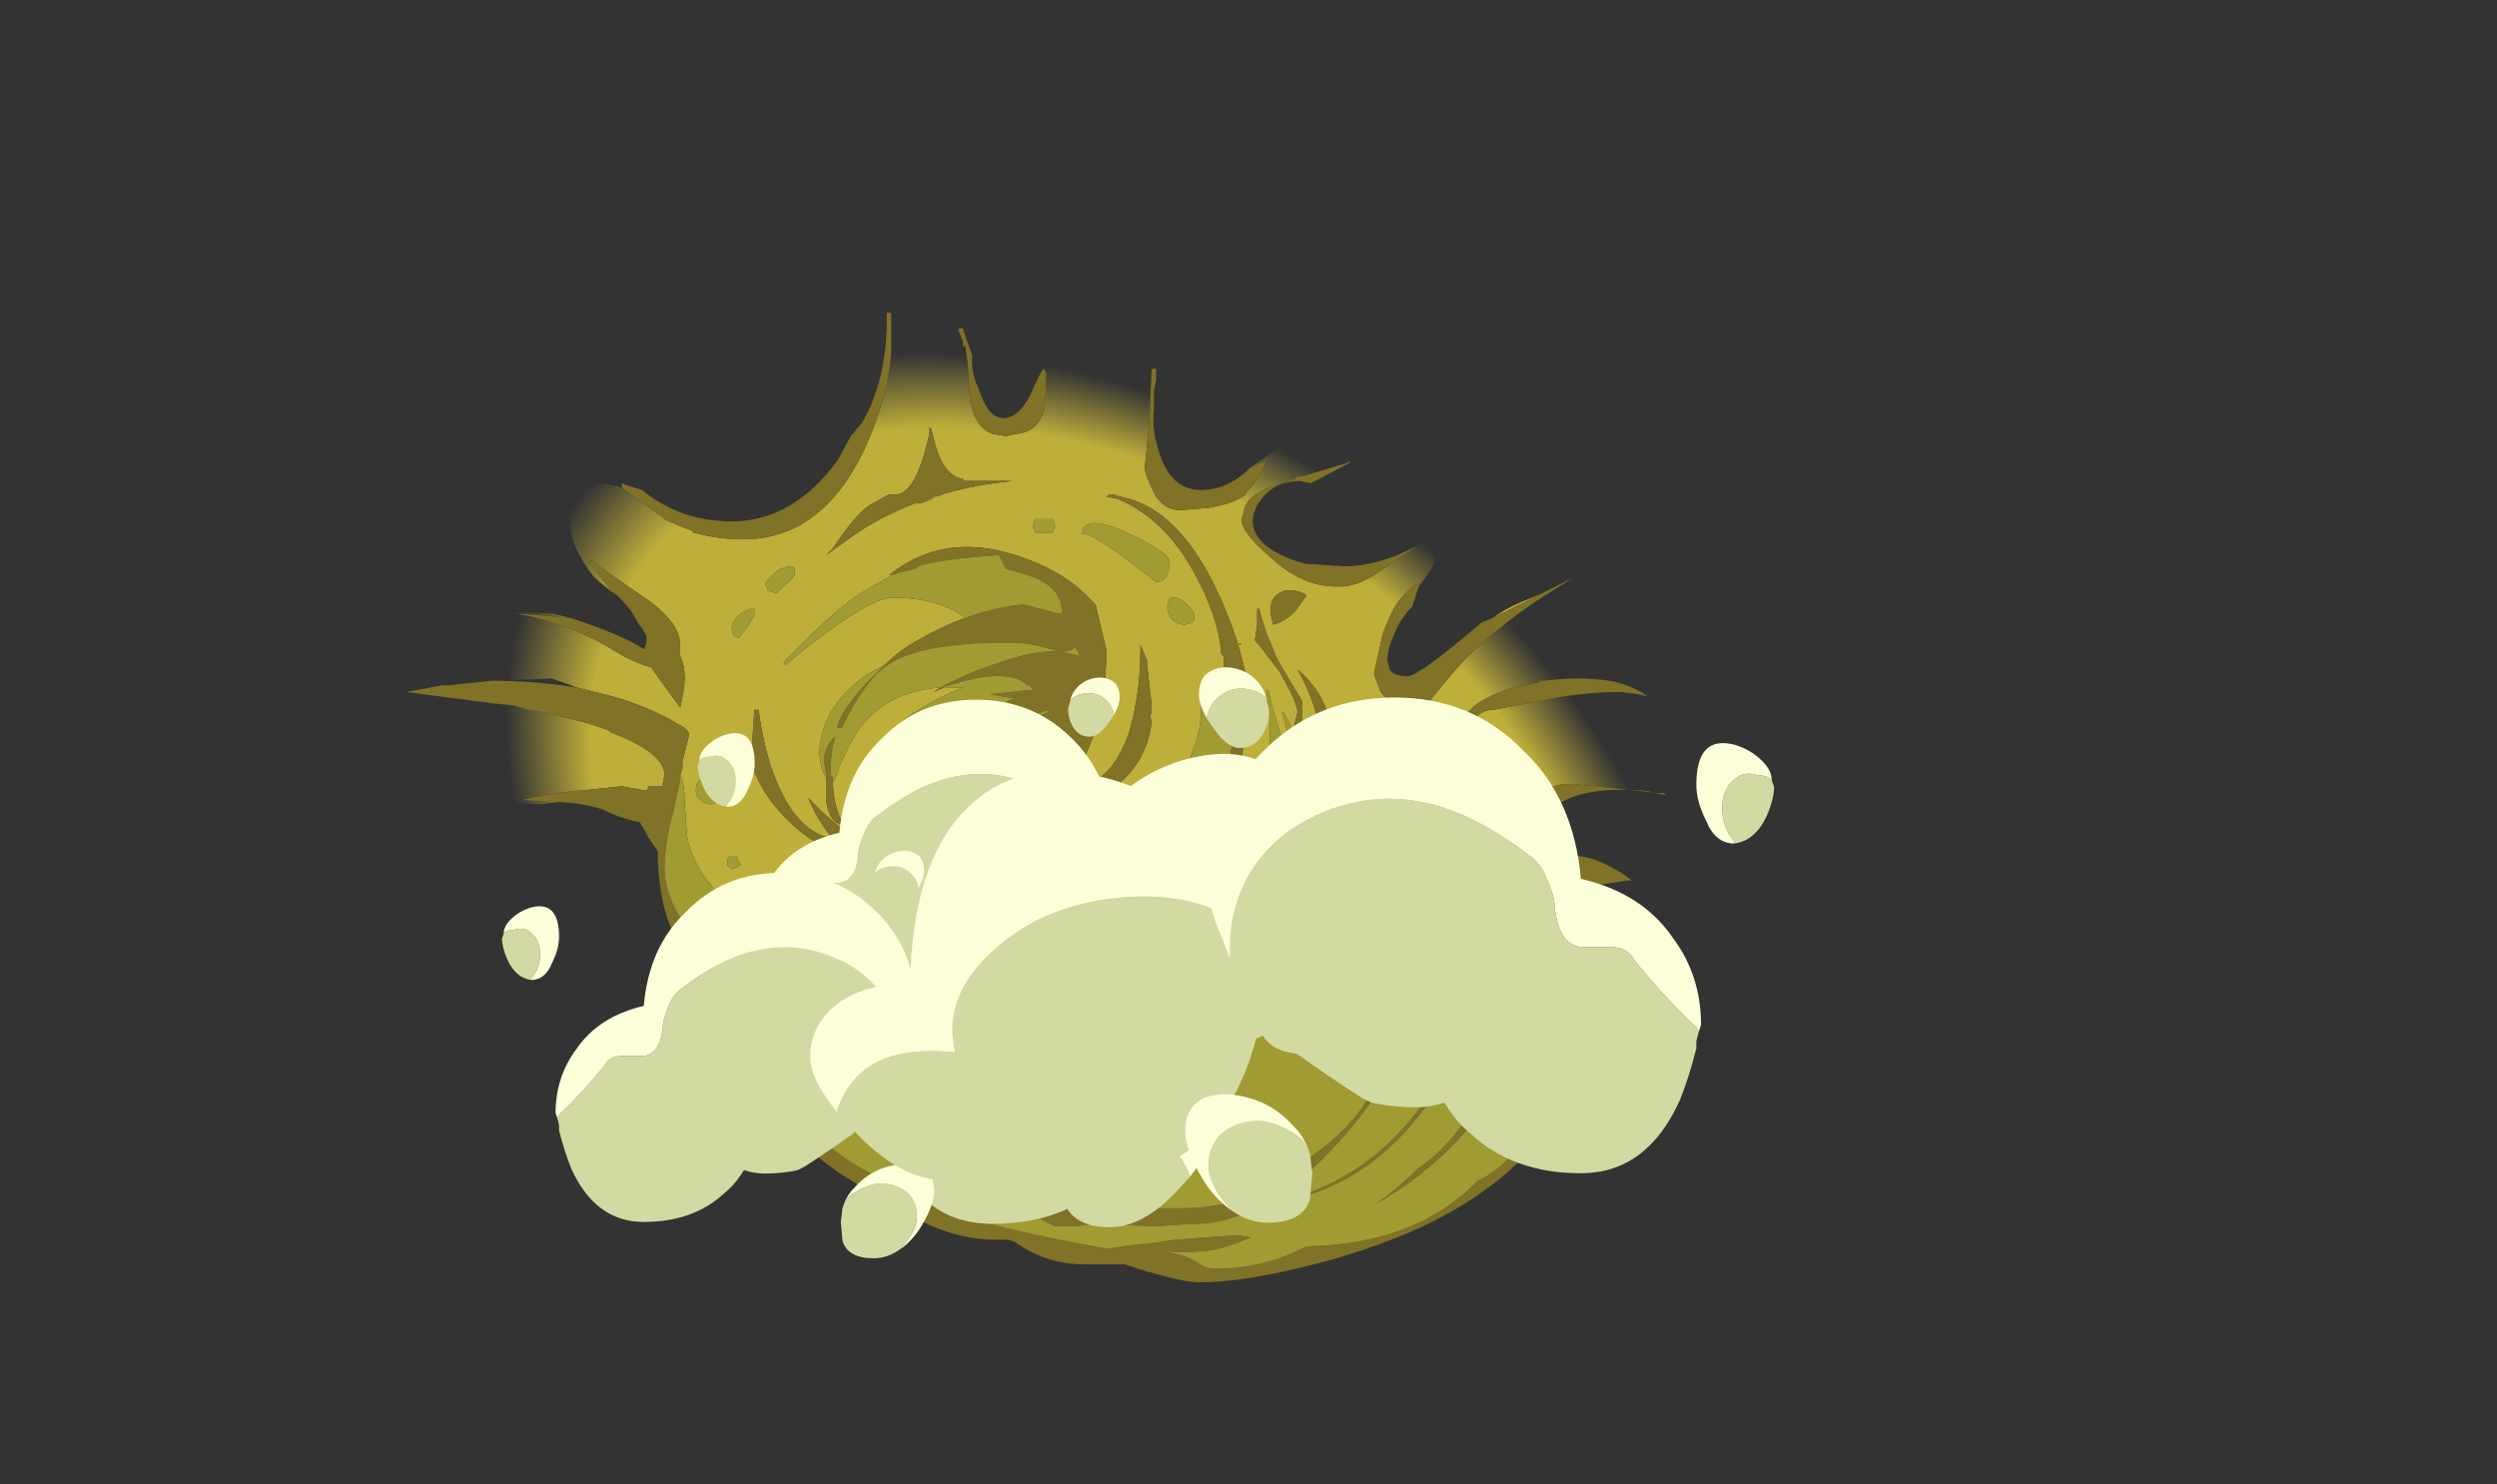 <?xml version="1.0" encoding="UTF-8" standalone="no"?>
<svg xmlns:ffdec="https://www.free-decompiler.com/flash" xmlns:xlink="http://www.w3.org/1999/xlink" ffdec:objectType="frame" height="231.4px" width="389.3px" xmlns="http://www.w3.org/2000/svg">
  <rect width="100%" height="100%" fill="#333333" stroke="none"/>
  <g transform="matrix(1.0, 0.0, 0.0, 1.0, 169.1, 144.75)">
    <use ffdec:characterId="6" ffdec:characterName="a_CocoonWall" height="158.55" transform="matrix(1.0, 0.0, 0.0, 1.0, -105.75, -103.35)" width="197.4" xlink:href="#sprite0"/>
    <use ffdec:characterId="11" ffdec:characterName="a_DustCloud07" height="133.85" transform="matrix(1.1, 0.0, 0.0, 1.1, -138.597, -104.856)" width="171.4" xlink:href="#sprite1"/>
    <use ffdec:characterId="11" ffdec:characterName="a_DustCloud07" height="133.85" transform="matrix(1.1, 0.0, 0.0, 1.1, -169.097, -77.856)" width="171.4" xlink:href="#sprite1"/>
    <use ffdec:characterId="12" ffdec:characterName="a_PoisonPuff03" height="143.5" transform="matrix(-1.499, 0.0, 0.0, 1.499, 220.213, -144.767)" width="175.45" xlink:href="#sprite4"/>
  </g>
  <defs>
    <g id="sprite0" transform="matrix(1.0, 0.0, 0.0, 1.0, 93.45, 72.8)">
      <use ffdec:characterId="5" height="22.65" transform="matrix(7.0, 0.0, 0.0, 7.0, -93.45, -72.8)" width="28.2" xlink:href="#shape0"/>
    </g>
    <g id="shape0" transform="matrix(1.0, 0.0, 0.0, 1.0, 13.35, 10.4)">
      <path d="M1.45 0.4 L1.6 0.2 1.4 0.65 1.45 0.5 1.45 0.4" fill="#c0a843" fill-rule="evenodd" stroke="none"/>
      <path d="M5.2 -1.95 L5.2 -2.0 5.25 -1.95 5.2 -1.95 M-2.0 -5.1 L-1.4 -5.3 -1.45 -5.3 Q-1.85 -5.1 -1.9 -5.1 L-2.0 -5.1 M-1.7 -0.45 L-1.65 -0.5 Q-1.4 -0.6 -1.05 -0.7 L-1.4 -0.55 -1.7 -0.45 M-2.6 0.05 L-2.5 0.0 -2.55 0.05 -2.6 0.05" fill="#6f7124" fill-rule="evenodd" stroke="none"/>
      <path d="M10.85 -2.55 Q11.2 -2.8 11.6 -2.95 L11.95 -3.1 10.85 -2.55" fill="#beae3a" fill-rule="evenodd" stroke="none"/>
      <path d="M-1.0 -9.0 L-1.05 -9.0 -1.05 -8.95 -0.95 -8.7 -0.95 -8.6 -0.9 -8.6 -0.85 -8.25 -0.8 -7.45 Q-0.7 -6.8 -0.3 -6.65 L0.0 -6.6 0.25 -6.65 Q0.7 -6.7 0.85 -7.15 0.9 -7.45 0.9 -8.0 L0.85 -8.1 0.8 -8.05 Q0.95 -8.45 0.95 -8.65 L0.9 -8.8 Q1.3 -9.35 1.75 -9.55 2.4 -9.8 2.8 -9.35 3.2 -8.95 3.25 -8.1 L3.2 -6.9 3.1 -5.95 3.1 -5.85 Q3.15 -5.65 3.25 -5.45 3.45 -4.95 3.9 -4.95 L4.5 -5.0 Q5.1 -5.1 5.35 -5.3 L5.35 -5.35 Q5.6 -5.55 5.8 -6.05 5.7 -6.0 5.45 -5.9 L5.6 -6.0 5.95 -6.25 Q6.85 -6.95 7.25 -6.9 7.9 -7.5 7.9 -6.55 7.9 -6.3 7.6 -6.0 L6.6 -5.7 6.5 -5.7 6.45 -5.65 6.0 -5.5 Q5.35 -5.3 5.3 -4.9 L5.25 -4.75 Q5.25 -4.45 5.9 -3.9 6.6 -3.25 7.35 -3.25 L7.45 -3.25 Q7.8 -3.25 8.2 -3.5 L9.15 -4.15 9.3 -4.25 Q9.55 -4.15 9.55 -3.8 9.55 -3.7 9.2 -3.25 L9.25 -3.35 Q8.75 -3.1 8.5 -2.45 L8.4 -2.2 8.2 -1.3 8.35 -0.9 Q8.6 -0.65 8.8 -0.3 8.15 -0.85 8.15 -0.05 L8.2 0.95 Q8.3 1.5 8.25 1.7 L8.25 2.25 8.5 2.85 8.45 2.85 Q8.5 2.9 8.35 2.9 8.3 2.9 8.1 2.55 L8.15 2.5 8.05 2.65 8.0 2.55 8.0 2.6 8.05 2.85 8.2 3.45 8.2 3.65 8.15 3.65 8.05 3.7 Q7.9 3.7 7.8 3.3 7.5 4.25 7.1 4.95 6.0 6.75 3.5 7.95 4.65 7.25 5.7 5.8 6.4 4.9 6.85 3.85 L6.95 3.65 6.85 4.1 6.7 4.55 Q7.15 3.55 7.2 2.95 L7.25 2.7 7.25 2.35 Q7.3 1.7 7.4 1.4 7.35 0.95 7.35 0.55 7.3 -0.75 6.5 -1.4 7.1 -0.35 7.2 1.25 7.25 1.6 7.25 1.9 L7.25 2.05 6.85 0.45 6.8 0.45 6.75 1.0 6.7 0.75 6.65 0.3 Q6.55 0.15 6.6 -0.2 L6.6 -0.7 6.3 -1.2 Q6.0 -1.7 6.0 -1.75 L5.85 -2.1 Q5.7 -2.5 5.65 -2.75 L5.6 -2.75 5.6 -2.4 5.55 -2.05 Q5.65 -1.95 6.1 -1.35 6.5 -0.65 6.5 -0.45 L6.45 -0.25 Q6.4 -0.1 6.4 -0.05 L6.2 -0.45 6.15 -0.45 Q6.35 0.15 6.35 0.85 L6.2 0.25 Q5.95 -0.45 5.85 -0.95 L5.8 -0.95 Q6.05 0.65 5.6 2.2 5.15 3.65 4.1 4.85 1.75 7.4 -2.1 7.4 -2.55 7.4 -3.75 6.8 L-1.7 6.95 -1.0 6.9 -0.7 6.85 Q0.7 6.7 1.95 5.85 2.8 5.45 3.4 5.0 4.3 4.15 4.75 2.9 5.35 1.3 5.35 -1.2 L5.35 -1.25 Q5.2 -2.05 4.8 -2.95 3.9 -5.0 2.55 -5.25 L2.4 -5.3 2.3 -5.3 2.25 -5.25 2.5 -5.2 Q3.55 -4.75 4.2 -3.55 4.75 -2.55 4.8 -1.75 L4.85 -1.7 4.9 -0.95 4.9 -0.8 4.95 -0.7 4.7 -1.0 Q4.35 -1.4 4.35 -0.45 4.35 -0.05 4.15 0.45 L4.1 0.6 4.0 1.6 Q4.0 2.15 2.95 3.05 2.4 3.55 1.85 3.85 L1.65 4.05 1.6 3.95 Q1.2 4.15 0.8 4.25 L1.55 3.9 Q2.15 3.6 2.45 3.25 2.95 2.55 3.4 2.05 3.65 1.7 3.8 1.1 L2.85 2.05 Q2.3 2.6 1.75 2.95 0.35 3.85 -1.5 3.95 L-1.5 3.9 -2.15 3.85 -2.15 3.9 -2.65 3.8 -3.55 3.7 Q-3.85 3.7 -4.05 3.6 L-4.05 3.55 -4.1 3.6 Q-4.1 3.75 -2.75 4.2 -1.4 4.6 -0.8 4.6 L0.25 4.5 Q-0.2 4.7 -0.6 4.75 L-2.3 4.75 -2.4 4.9 Q-2.55 5.0 -2.9 5.0 L-3.4 4.95 Q-3.2 4.8 -3.0 4.75 L-3.75 4.75 Q-3.8 4.55 -4.1 4.55 L-5.0 4.45 -5.05 4.5 Q-4.85 4.75 -4.65 4.9 L-4.75 4.9 Q-4.9 5.1 -5.2 5.1 -5.5 5.1 -6.05 4.75 -6.6 4.5 -6.6 4.35 L-6.6 4.3 -6.55 4.3 Q-6.35 4.4 -6.1 4.5 -6.0 4.55 -5.85 4.55 L-5.6 4.5 Q-5.8 4.25 -5.8 4.1 L-5.8 4.05 Q-6.9 3.35 -7.1 2.3 L-7.15 1.55 Q-7.15 1.15 -7.25 0.95 L-7.2 0.8 -7.2 0.65 -7.05 0.05 Q-7.05 0.0 -7.15 -0.1 L-7.5 -0.3 Q-8.05 -0.6 -8.75 -0.8 L-9.55 -1.0 -10.1 -1.2 -11.45 -1.15 -12.4 -1.05 -12.55 -1.05 -12.75 -1.05 Q-13.1 -1.05 -13.15 -1.25 L-13.2 -1.5 Q-13.2 -2.05 -12.6 -2.4 -12.05 -2.7 -11.15 -2.7 L-10.15 -2.65 -10.1 -2.65 -9.7 -2.55 -10.9 -2.65 Q-9.8 -2.45 -8.85 -1.9 -8.3 -1.55 -7.9 -1.45 L-7.25 -0.55 Q-7.15 -1.0 -7.15 -1.2 -7.15 -1.5 -7.25 -1.7 L-7.25 -1.95 Q-7.25 -2.4 -7.9 -2.9 L-9.2 -3.8 -9.3 -3.8 Q-9.05 -3.55 -8.8 -3.15 L-9.05 -3.35 -9.2 -3.5 Q-9.7 -4.15 -9.7 -4.65 -9.7 -5.5 -9.1 -5.55 -8.85 -5.55 -8.55 -5.45 L-7.65 -4.8 -7.6 -4.75 Q-7.3 -4.6 -7.0 -4.5 L-6.95 -4.45 Q-6.4 -4.3 -5.85 -4.3 -4.1 -4.3 -3.15 -6.3 -2.6 -7.5 -2.55 -8.5 L-2.55 -8.75 Q-2.55 -9.15 -2.55 -9.35 L-2.65 -9.35 -2.65 -9.0 -2.75 -9.4 Q-2.75 -9.9 -2.6 -10.1 -2.45 -10.6 -1.85 -10.2 -1.55 -10.05 -1.3 -9.75 -1.05 -9.45 -1.05 -9.25 L-1.0 -9.0 M2.7 -4.45 Q1.7 -4.9 1.7 -4.4 1.7 -4.55 2.5 -4.0 L3.35 -3.35 Q3.5 -3.35 3.6 -3.5 3.65 -3.65 3.65 -3.8 3.65 -4.0 2.7 -4.45 M1.05 -4.75 Q0.8 -4.75 0.65 -4.75 L0.6 -4.6 0.65 -4.45 1.05 -4.45 1.1 -4.6 1.05 -4.75 M-3.2 2.45 Q-3.8 2.1 -4.4 1.45 -4.2 1.95 -3.9 2.3 L-3.9 2.35 Q-4.75 2.2 -5.25 0.7 -5.45 0.0 -5.5 -0.5 L-5.6 -0.5 -5.65 0.3 -5.65 0.75 Q-5.5 1.15 -5.25 1.5 -4.4 2.65 -2.95 2.95 L-2.3 2.9 -1.65 2.9 Q0.2 2.7 1.0 2.15 1.3 2.0 1.5 1.7 2.0 1.5 2.25 1.35 3.15 0.75 3.25 -0.25 3.2 -0.35 3.25 -0.45 L3.25 -0.6 3.15 -1.5 3.15 -1.6 3.0 -1.95 3.0 -1.8 Q3.0 -0.9 2.75 0.0 2.35 1.1 1.7 1.15 L1.15 1.65 0.95 1.7 Q1.4 1.25 1.7 0.7 L1.8 0.45 Q2.1 -0.2 2.2 -0.95 L2.25 -1.8 2.0 -2.85 1.8 -3.05 Q1.3 -3.55 0.5 -3.85 -1.3 -4.55 -2.6 -3.5 L-2.4 -3.55 Q-2.95 -3.3 -3.45 -2.95 -4.1 -2.45 -4.95 -1.55 L-4.9 -1.5 Q-4.45 -1.9 -3.95 -2.25 -2.95 -3.0 -2.5 -3.0 -1.5 -3.0 -0.9 -2.55 -1.45 -2.35 -2.05 -2.0 -2.4 -1.8 -2.75 -1.45 L-2.7 -1.5 -3.15 -1.25 Q-4.15 -0.5 -4.15 0.5 L-4.1 0.8 Q-4.05 0.95 -4.0 1.0 L-4.0 1.5 Q-3.95 1.95 -3.7 2.05 L-3.65 2.0 Q-3.85 1.55 -3.85 1.1 -3.8 1.1 -3.7 0.75 -3.5 0.3 -3.35 0.05 -2.75 -0.9 -1.45 -1.0 L-1.6 -0.9 -1.25 -1.05 -1.4 -1.0 -0.95 -1.0 Q-1.95 -0.6 -2.6 0.0 -3.35 0.7 -3.35 1.45 L-3.3 2.15 -3.2 2.45 M-2.4 2.5 L-2.75 2.55 Q-2.85 2.3 -2.85 2.15 -2.85 1.6 -2.7 1.35 -2.6 1.15 -1.9 0.4 L-1.9 0.45 Q-2.3 1.0 -2.35 1.35 -2.4 1.5 -2.4 2.1 L-2.4 2.5 M5.2 -1.95 L5.25 -1.95 5.2 -2.0 5.2 -1.95 M4.0 -2.4 L4.15 -2.45 4.2 -2.5 4.2 -2.65 Q4.0 -2.95 3.8 -3.0 3.6 -3.05 3.6 -2.8 3.6 -2.7 3.65 -2.6 3.75 -2.4 4.0 -2.4 M6.2 -3.15 Q5.9 -3.05 5.9 -2.75 5.9 -2.55 5.95 -2.45 L5.95 -2.4 Q6.2 -2.45 6.45 -2.7 L6.7 -3.05 Q6.5 -3.2 6.2 -3.15 M12.25 -3.2 Q13.0 -3.45 13.55 -3.3 14.4 -3.15 14.4 -2.0 14.4 -1.7 14.15 -1.45 13.9 -1.2 13.45 -1.15 12.75 -1.25 12.0 -1.15 L11.9 -1.15 11.85 -1.1 11.8 -1.1 11.6 -1.05 11.5 -1.05 Q10.15 -0.7 10.15 -0.05 10.15 0.15 10.15 0.1 L10.2 0.05 Q10.3 -0.05 10.45 -0.3 10.6 -0.5 10.85 -0.5 L11.9 -0.7 Q12.8 -0.9 13.7 -0.9 14.2 -0.6 14.5 -0.25 14.85 0.2 14.85 0.65 14.85 1.05 14.8 1.15 14.75 1.3 14.65 1.35 L14.55 1.35 12.65 1.15 12.4 1.15 Q11.75 1.3 11.55 1.6 11.3 0.95 10.95 0.85 L10.85 0.85 10.9 0.9 10.95 1.0 11.15 1.55 11.3 2.4 11.4 2.9 11.3 3.95 11.15 5.25 Q11.05 5.8 10.3 6.85 L10.0 7.25 9.95 7.35 Q10.45 6.45 10.7 5.45 10.95 4.5 10.95 3.75 10.95 3.65 10.65 2.8 10.35 2.0 10.25 1.85 10.15 1.7 10.15 1.4 L10.15 1.35 10.1 1.65 Q10.1 1.95 10.15 2.0 L10.4 2.35 Q10.55 2.6 10.55 2.75 10.55 2.95 10.55 3.1 L10.45 3.0 10.4 3.0 10.55 3.2 10.6 3.4 Q10.6 4.15 9.25 5.8 9.65 4.6 9.65 3.35 L9.65 3.3 9.8 2.0 Q9.8 1.7 9.75 1.35 9.65 1.0 9.5 0.6 L9.3 0.2 Q9.65 0.3 9.9 0.65 10.05 0.85 10.1 1.0 L10.1 0.9 Q9.95 0.3 9.3 0.2 L9.25 0.1 9.25 0.05 9.1 -0.25 Q9.7 -1.05 10.2 -1.6 11.1 -2.5 12.25 -3.2 M-9.95 1.55 L-10.35 1.6 Q-11.4 1.6 -11.65 0.9 -11.8 0.5 -11.75 0.15 -11.75 -0.35 -11.45 -0.65 L-10.95 -0.6 -10.65 -0.5 -10.55 -0.5 Q-9.85 -0.35 -9.3 -0.2 L-8.85 -0.05 -8.8 0.0 Q-7.6 0.45 -7.6 0.95 L-7.65 1.2 -7.95 1.2 -8.0 1.3 -8.55 1.2 -9.5 1.3 -9.6 1.3 Q-10.35 1.4 -10.75 1.5 L-10.2 1.55 -9.95 1.55 M-6.05 -2.15 L-5.95 -2.1 -5.75 -2.35 -5.6 -2.6 Q-5.6 -2.7 -5.6 -2.75 L-5.7 -2.75 Q-5.85 -2.7 -5.95 -2.6 -6.1 -2.45 -6.1 -2.35 -6.1 -2.2 -6.05 -2.15 M-0.95 -5.6 L-0.95 -5.65 Q-1.45 -5.7 -1.65 -6.75 L-1.7 -6.8 -1.7 -6.65 Q-2.0 -5.3 -2.45 -5.3 L-2.6 -5.3 -3.05 -5.05 Q-3.35 -4.85 -3.85 -4.1 L-4.0 -3.95 -3.3 -4.45 Q-1.85 -5.4 0.15 -5.6 L-0.95 -5.6 M-2.0 -5.1 L-1.9 -5.1 Q-1.85 -5.1 -1.45 -5.3 L-1.4 -5.3 -2.0 -5.1 M-4.7 -3.55 L-4.7 -3.65 -4.75 -3.7 Q-5.0 -3.7 -5.2 -3.5 -5.35 -3.35 -5.35 -3.3 L-5.3 -3.2 -5.3 -3.15 -5.1 -3.1 -4.9 -3.3 Q-4.7 -3.45 -4.7 -3.55 M-4.85 8.05 L-4.75 8.15 -4.85 8.05 M12.2 5.5 L12.15 5.8 Q11.9 6.9 11.3 7.3 11.75 6.35 11.9 5.25 L11.95 5.9 Q12.05 5.45 12.0 5.15 L12.05 5.15 Q12.1 5.25 12.2 5.5 M-5.7 6.2 L-5.7 6.2 M-2.9 6.1 Q-3.0 6.15 -3.15 6.25 L-3.3 6.3 Q-3.5 6.3 -3.55 6.0 -3.55 5.8 -3.35 5.85 -3.1 5.85 -2.9 6.1 M-1.6 5.75 L-1.15 5.75 -1.1 5.9 Q-1.1 6.05 -1.3 6.1 L-1.55 6.15 Q-1.8 6.15 -1.8 5.95 -1.8 5.8 -1.6 5.75 M-6.0 2.75 L-6.15 2.75 Q-6.2 2.8 -6.2 2.9 -6.2 3.0 -6.15 3.0 L-6.1 3.05 Q-5.95 3.0 -5.9 2.95 -6.0 2.8 -6.0 2.75 M-6.6 1.1 Q-6.9 0.95 -6.9 1.3 -6.9 1.4 -6.85 1.45 -6.75 1.6 -6.55 1.6 L-6.4 1.55 Q-6.3 1.5 -6.3 1.4 -6.3 1.3 -6.6 1.1 M-3.75 8.2 L-4.0 8.15 -4.05 7.95 Q-3.8 7.9 -3.6 8.1 L-3.75 8.2 M8.75 1.15 L8.6 1.15 Q8.45 1.15 8.35 1.0 8.3 0.9 8.3 0.85 8.3 0.75 8.45 0.6 8.7 0.8 8.8 0.95 L8.8 1.1 8.75 1.15 M8.05 5.15 L8.1 5.25 7.9 5.5 7.75 5.65 Q7.65 5.65 7.6 5.6 7.55 5.55 7.55 5.45 7.55 5.35 7.75 5.25 7.95 5.15 8.05 5.15 M8.95 3.9 Q9.0 3.9 9.0 4.0 8.8 4.35 8.7 4.45 8.6 4.5 8.6 4.35 8.6 4.25 8.7 4.1 8.8 3.95 8.95 3.9 M5.3 4.95 Q5.35 5.05 5.3 5.2 5.2 5.35 5.05 5.45 L4.95 5.4 Q4.9 5.4 4.9 5.25 4.9 5.15 5.05 5.05 5.2 4.95 5.3 4.95 M4.9 8.4 Q4.8 8.55 4.65 8.55 L4.55 8.5 4.55 8.4 Q4.55 8.3 4.7 8.2 4.85 8.15 5.05 8.15 5.05 8.25 4.9 8.4 M3.65 8.4 Q3.35 8.6 3.25 8.6 L2.95 8.55 2.75 8.35 Q3.3 8.05 3.8 7.9 L4.05 7.95 Q4.0 8.2 3.65 8.4 M0.9 8.6 Q1.05 8.6 1.5 8.8 L1.5 8.9 1.55 8.95 Q1.55 9.05 1.35 9.05 1.15 9.05 0.9 8.95 0.7 8.85 0.65 8.75 0.85 8.6 0.9 8.6" fill="url(#gradient0)" fill-rule="evenodd" stroke="none"/>
      <path d="M0.8 -8.05 L0.85 -8.1 0.9 -8.0 Q0.9 -7.45 0.85 -7.15 0.7 -6.7 0.25 -6.65 L0.0 -6.6 -0.3 -6.65 Q-0.7 -6.8 -0.8 -7.45 L-0.85 -8.25 -0.9 -8.6 -0.95 -8.6 -0.95 -8.7 -1.05 -8.95 -1.05 -9.0 -1.0 -9.0 -0.95 -9.0 Q-0.95 -8.95 -0.75 -8.4 L-0.75 -8.25 Q-0.75 -7.95 -0.6 -7.65 -0.4 -7.0 -0.05 -7.0 0.35 -7.0 0.65 -7.75 L0.8 -8.05 M-2.65 -9.0 L-2.65 -9.35 -2.55 -9.35 Q-2.55 -9.15 -2.55 -8.75 L-2.55 -8.5 Q-2.6 -7.5 -3.15 -6.3 -4.1 -4.3 -5.85 -4.3 -6.4 -4.3 -6.95 -4.45 L-7.0 -4.5 Q-7.3 -4.6 -7.6 -4.75 L-7.65 -4.8 -8.55 -5.45 -8.55 -5.55 Q-8.45 -5.5 -8.1 -5.4 -7.25 -4.7 -6.1 -4.7 -4.75 -4.7 -3.75 -6.05 L-3.45 -6.6 -3.2 -6.9 Q-2.7 -7.75 -2.65 -9.0 M-8.8 -3.15 Q-9.05 -3.55 -9.3 -3.8 L-9.2 -3.8 -7.9 -2.9 Q-7.25 -2.4 -7.25 -1.95 L-7.25 -1.7 Q-7.15 -1.5 -7.15 -1.2 -7.15 -1.0 -7.25 -0.55 L-7.9 -1.45 Q-8.3 -1.55 -8.85 -1.9 -9.8 -2.45 -10.9 -2.65 L-9.7 -2.55 Q-8.6 -2.2 -8.05 -1.85 -8.0 -2.0 -8.0 -2.1 -8.0 -2.2 -8.2 -2.45 L-8.25 -2.55 Q-8.35 -2.75 -8.65 -3.05 L-8.8 -3.15 M-12.55 -1.05 L-12.4 -1.05 -11.45 -1.15 Q-10.5 -1.15 -9.55 -1.0 L-8.75 -0.8 Q-8.05 -0.6 -7.5 -0.3 L-7.15 -0.1 Q-7.05 0.0 -7.05 0.05 L-7.2 0.65 -7.2 0.8 -7.25 0.95 -7.25 1.05 -7.4 1.75 Q-7.6 2.45 -7.6 3.05 -7.6 3.5 -7.3 4.05 L-7.25 4.1 Q-6.95 4.7 -6.4 5.2 -5.45 6.1 -4.1 6.4 L-3.4 6.7 -3.25 6.75 -2.8 6.85 -2.6 6.85 -1.65 6.9 -1.6 6.9 -0.55 6.8 -0.35 6.75 -0.35 6.8 -0.7 6.85 -1.0 6.9 -1.7 6.95 -3.75 6.8 Q-4.9 6.6 -5.7 6.2 L-5.65 6.35 -5.2 7.25 -5.2 7.3 -5.15 7.45 Q-4.1 8.95 -1.55 8.95 -0.9 8.95 -0.3 8.7 0.05 8.55 0.15 8.5 0.15 8.45 0.15 8.4 L0.35 8.4 0.45 8.35 1.3 8.2 1.4 8.2 2.25 7.95 Q3.15 7.7 3.85 7.3 4.35 7.0 4.85 6.55 L5.2 6.2 Q3.55 8.1 1.05 8.4 L0.35 8.45 0.2 8.5 Q-0.05 8.7 -0.4 8.9 -0.9 9.2 -1.35 9.2 -3.5 9.2 -4.85 8.05 L-4.75 8.15 Q-4.55 8.5 -4.35 8.75 L-4.35 8.8 Q-3.8 9.45 -2.85 9.9 -1.95 10.2 -0.75 10.2 -0.55 10.2 -0.35 10.25 L0.0 10.4 Q0.7 10.6 2.55 10.6 L3.95 10.6 Q5.4 10.6 6.55 9.65 L7.2 9.15 Q8.15 8.35 8.35 7.45 L8.65 7.25 8.75 7.25 8.2 8.15 Q7.55 9.05 6.85 9.7 5.5 10.95 4.15 10.95 L3.3 11.0 1.95 10.95 1.55 11.0 1.1 11.0 Q0.95 10.95 0.65 10.75 0.4 10.55 0.2 10.55 L-0.05 10.6 -0.35 10.65 -0.7 10.6 -1.05 10.5 -1.6 10.55 Q-0.35 11.05 2.25 11.5 L3.0 11.4 3.1 11.4 3.8 11.3 5.15 11.2 5.45 11.25 Q4.75 11.55 4.4 11.55 4.0 11.6 3.45 11.55 4.05 11.65 4.25 11.8 4.45 11.95 4.65 11.95 5.75 11.95 6.7 11.45 9.15 11.4 10.5 10.0 11.35 9.6 11.95 8.4 12.2 7.85 12.35 7.4 12.5 6.85 12.5 6.4 L12.2 5.5 Q12.1 5.25 12.05 5.15 L12.0 5.15 Q12.05 5.45 11.95 5.9 L11.9 5.25 Q11.75 6.35 11.3 7.3 L10.95 7.95 10.7 8.3 Q9.75 9.65 8.25 10.5 8.75 10.15 9.2 9.7 9.9 9.25 10.6 8.1 L10.8 7.8 11.0 7.45 11.35 6.6 11.55 6.1 11.6 5.95 11.65 5.5 11.65 5.0 11.55 4.35 11.5 4.15 11.55 3.95 11.35 3.55 11.45 3.55 11.55 3.7 11.55 3.65 11.45 3.05 11.4 2.9 11.3 2.4 11.15 1.55 10.95 1.0 10.9 0.9 10.85 0.85 10.95 0.85 Q11.3 0.95 11.55 1.6 11.75 1.3 12.4 1.15 L12.65 1.15 14.55 1.35 14.65 1.35 14.7 1.4 14.25 1.3 Q11.8 1.1 11.8 2.65 11.8 2.8 11.85 2.9 L11.9 2.9 11.9 2.8 11.95 3.0 Q12.1 2.8 12.5 2.75 13.15 2.7 13.95 3.3 L13.85 3.3 12.85 3.45 12.05 3.55 12.05 3.65 12.0 4.3 12.6 5.05 Q12.85 5.3 12.85 6.2 12.85 9.3 9.3 11.0 8.0 11.6 6.45 11.95 5.2 12.25 4.3 12.25 3.9 12.25 2.8 11.9 L2.65 11.85 1.75 11.85 Q0.9 11.85 0.2 11.35 L0.05 11.3 -0.25 11.3 Q-1.35 11.3 -2.55 10.5 L-2.55 10.45 Q-3.7 9.95 -4.65 9.05 -5.55 8.2 -6.0 7.3 -6.3 6.65 -6.2 6.1 L-6.45 5.7 Q-7.15 5.1 -7.5 4.25 -7.75 3.55 -7.75 2.65 L-7.95 2.35 -8.15 2.0 Q-8.45 1.95 -8.8 1.8 -9.15 1.6 -9.95 1.55 L-10.2 1.55 -10.75 1.5 Q-10.35 1.4 -9.6 1.3 L-9.5 1.3 -8.55 1.2 -8.0 1.3 -7.95 1.2 -7.65 1.2 -7.6 0.95 Q-7.6 0.45 -8.8 0.0 L-8.85 -0.05 -9.3 -0.2 Q-9.85 -0.35 -10.55 -0.5 L-10.65 -0.5 -10.95 -0.6 -11.45 -0.65 -13.35 -0.9 -12.55 -1.05 M4.95 -0.7 L4.9 -0.8 4.9 -0.95 4.85 -1.7 4.8 -1.75 Q4.75 -2.55 4.2 -3.55 3.55 -4.75 2.5 -5.2 L2.25 -5.25 2.3 -5.3 2.4 -5.3 2.55 -5.25 Q3.9 -5.0 4.8 -2.95 5.2 -2.05 5.35 -1.25 L5.35 -1.2 Q5.35 1.3 4.75 2.9 4.3 4.15 3.4 5.0 2.8 5.45 1.95 5.85 L1.45 6.1 1.35 6.2 Q1.3 6.2 1.3 6.05 1.3 6.0 1.45 5.8 2.5 5.55 3.6 4.05 L3.65 4.0 4.3 2.9 4.35 2.75 4.6 2.15 4.65 2.1 4.65 2.0 4.85 1.3 4.9 1.2 4.9 1.0 Q5.05 0.45 5.05 -0.05 L5.05 -0.1 5.0 -0.5 4.95 -0.7 M6.4 -0.05 Q6.4 -0.1 6.45 -0.25 L6.5 -0.45 Q6.5 -0.65 6.1 -1.35 5.65 -1.95 5.55 -2.05 L5.6 -2.4 5.6 -2.75 5.65 -2.75 Q5.7 -2.5 5.85 -2.1 L6.0 -1.75 Q6.0 -1.7 6.3 -1.2 L6.6 -0.7 6.6 -0.2 Q6.55 0.15 6.65 0.3 L6.7 0.75 6.7 0.8 6.75 1.25 6.75 1.3 6.8 1.3 6.8 1.65 6.9 2.35 Q6.9 2.75 6.75 3.25 L6.6 3.8 6.55 3.95 5.85 5.35 5.65 5.6 5.75 5.45 6.2 4.6 6.25 4.45 6.35 4.3 6.4 4.05 Q6.75 3.1 6.75 2.4 6.7 1.6 6.7 1.15 6.7 0.9 6.55 0.5 6.4 0.15 6.4 -0.05 M7.25 2.05 L7.25 1.9 Q7.25 1.6 7.2 1.25 7.1 -0.35 6.5 -1.4 7.3 -0.75 7.35 0.55 7.35 0.95 7.4 1.4 7.3 1.7 7.25 2.35 L7.25 2.85 7.2 2.95 Q7.15 3.55 6.7 4.55 L6.85 4.1 6.95 3.65 Q7.1 2.95 7.15 2.35 L7.15 2.3 7.25 2.05 M8.8 -0.3 Q8.6 -0.65 8.35 -0.9 L8.2 -1.3 8.4 -2.2 8.5 -2.45 Q8.75 -3.1 9.25 -3.35 L9.2 -3.25 9.05 -2.8 Q8.9 -2.65 8.75 -2.4 8.5 -1.9 8.5 -1.6 L8.55 -1.4 Q8.65 -1.25 8.95 -1.25 9.2 -1.25 10.6 -2.45 L10.85 -2.55 11.95 -3.1 12.65 -3.45 12.25 -3.2 Q11.1 -2.5 10.2 -1.6 9.7 -1.05 9.1 -0.25 L9.25 0.05 9.25 0.1 9.3 0.2 Q9.95 0.3 10.1 0.9 L10.1 1.0 Q10.05 0.85 9.9 0.65 9.65 0.3 9.3 0.2 L9.5 0.6 Q9.65 1.0 9.75 1.35 9.8 1.7 9.8 2.0 L9.65 3.3 Q9.3 5.75 8.95 6.3 L8.9 6.25 Q9.05 5.85 9.25 5.15 9.5 4.3 9.5 3.85 L9.45 3.4 Q9.5 3.0 9.5 2.75 9.5 1.6 9.15 0.55 L9.15 0.45 8.85 -0.2 8.8 -0.3 M9.15 -4.15 L8.2 -3.5 Q7.8 -3.25 7.45 -3.25 L7.35 -3.25 Q6.6 -3.25 5.9 -3.9 5.25 -4.45 5.25 -4.75 L5.3 -4.9 Q5.35 -5.3 6.0 -5.5 L6.45 -5.65 6.5 -5.7 6.6 -5.7 7.6 -6.0 7.65 -6.05 7.65 -6.0 6.8 -5.55 6.55 -5.6 Q6.0 -5.6 5.7 -5.2 5.5 -4.95 5.5 -4.7 5.5 -4.45 5.75 -4.2 6.1 -3.9 6.7 -3.75 L6.75 -3.75 7.55 -3.7 Q8.3 -3.7 9.15 -4.15 M5.45 -5.9 Q5.7 -6.0 5.8 -6.05 5.6 -5.55 5.35 -5.35 L5.35 -5.3 Q5.1 -5.1 4.5 -5.0 L3.9 -4.95 Q3.45 -4.95 3.25 -5.45 3.15 -5.65 3.1 -5.85 L3.1 -5.95 3.2 -6.9 3.25 -8.1 3.35 -8.1 3.35 -7.85 3.3 -7.6 3.3 -7.2 Q3.25 -6.75 3.4 -6.3 3.65 -5.4 4.35 -5.4 4.95 -5.4 5.45 -5.9 M-2.4 -3.55 L-2.6 -3.5 Q-1.3 -4.55 0.5 -3.85 1.3 -3.55 1.8 -3.05 L2.0 -2.85 2.25 -1.8 2.2 -0.95 Q2.1 -0.2 1.8 0.45 L1.7 0.7 Q1.4 1.25 0.95 1.7 L1.15 1.65 1.7 1.15 Q2.35 1.1 2.75 0.0 3.0 -0.9 3.0 -1.8 L3.0 -1.95 3.15 -1.6 3.15 -1.5 3.25 -0.6 3.25 -0.45 Q3.2 -0.35 3.25 -0.25 3.15 0.75 2.25 1.35 2.0 1.5 1.5 1.7 1.3 2.0 1.0 2.15 0.2 2.7 -1.65 2.9 L-2.3 2.9 -2.95 2.95 Q-4.4 2.65 -5.25 1.5 -5.5 1.15 -5.65 0.75 L-5.65 0.3 -5.6 -0.5 -5.5 -0.5 Q-5.45 0.0 -5.25 0.7 -4.75 2.2 -3.9 2.35 L-3.9 2.3 Q-4.2 1.95 -4.4 1.45 -3.8 2.1 -3.2 2.45 L-2.85 2.6 -2.75 2.55 -2.4 2.5 -2.2 2.45 -2.2 2.4 Q-2.2 1.6 -1.6 0.75 -1.05 0.0 -0.25 -0.55 L0.0 -0.65 0.05 -0.7 0.2 -0.75 -0.35 -0.85 0.6 -0.95 0.6 -1.0 0.55 -1.0 0.55 -1.05 0.45 -1.05 0.45 -1.1 0.4 -1.1 0.35 -1.15 Q-0.15 -1.4 -1.25 -1.05 L-1.6 -0.9 -1.45 -1.0 Q-0.9 -1.3 -0.3 -1.5 0.65 -1.85 1.25 -1.8 L1.65 -1.7 1.55 -1.9 Q1.45 -1.8 1.25 -1.8 L1.2 -1.8 Q0.55 -2.0 0.15 -2.0 L-0.3 -2.0 Q-1.9 -1.95 -2.55 -1.55 -3.1 -1.25 -3.65 -0.1 L-3.75 -0.1 Q-3.7 -0.45 -3.1 -1.1 L-2.75 -1.45 Q-2.4 -1.8 -2.05 -2.0 -1.45 -2.35 -0.9 -2.55 -0.2 -2.8 0.4 -2.85 L1.15 -2.65 Q1.3 -2.65 1.25 -2.7 1.25 -3.25 0.5 -3.5 L0.0 -3.65 -0.15 -3.95 Q-1.55 -3.85 -1.95 -3.7 L-2.0 -3.65 -2.4 -3.55 M0.95 -0.45 L0.95 -0.5 Q-0.45 -0.05 -1.25 0.6 -2.0 1.25 -2.0 1.95 L-1.95 2.15 Q-1.85 2.25 -1.75 2.3 -1.35 1.35 -1.0 0.85 -0.4 0.0 0.95 -0.45 M6.2 -3.15 Q6.5 -3.2 6.7 -3.05 L6.45 -2.7 Q6.2 -2.45 5.95 -2.4 L5.95 -2.45 Q5.9 -2.55 5.9 -2.75 5.9 -3.05 6.2 -3.15 M13.45 -1.15 Q13.75 -1.1 14.05 -0.95 L14.15 -0.9 14.3 -0.8 14.1 -0.85 13.7 -0.9 Q12.8 -0.9 11.9 -0.7 L10.85 -0.5 Q10.6 -0.5 10.45 -0.3 10.3 -0.05 10.2 0.05 L10.15 0.1 Q10.15 0.15 10.15 -0.05 10.15 -0.7 11.5 -1.05 L11.6 -1.05 11.8 -1.1 11.85 -1.1 11.9 -1.15 12.0 -1.15 Q12.75 -1.25 13.45 -1.15 M10.55 3.1 Q10.55 2.95 10.55 2.75 10.55 2.6 10.4 2.35 L10.15 2.0 Q10.1 1.95 10.1 1.65 L10.15 1.35 10.15 1.4 Q10.15 1.7 10.25 1.85 10.35 2.0 10.65 2.8 10.95 3.65 10.95 3.75 10.95 4.5 10.7 5.45 10.45 6.45 9.95 7.35 L9.85 7.6 9.8 7.65 9.65 7.9 Q8.2 10.2 5.85 10.5 8.3 10.05 9.7 7.65 10.6 6.15 10.75 4.7 L10.75 4.4 Q10.65 4.55 10.35 4.7 L10.35 4.75 Q10.3 4.75 10.3 4.6 10.3 4.4 10.4 4.25 10.55 4.05 10.8 3.9 10.75 3.6 10.65 3.45 10.6 3.35 10.55 3.1 M-0.95 -5.6 L0.15 -5.6 Q-1.85 -5.4 -3.3 -4.45 L-4.0 -3.95 -3.85 -4.1 Q-3.35 -4.85 -3.05 -5.05 L-2.6 -5.3 -2.45 -5.3 Q-2.0 -5.3 -1.7 -6.65 L-1.7 -6.8 -1.65 -6.75 Q-1.45 -5.7 -0.95 -5.65 L-0.95 -5.6 M-4.0 1.0 L-4.0 0.95 -4.05 0.6 Q-4.0 0.25 -3.8 0.1 -3.9 0.4 -3.9 0.95 L-3.85 1.0 -3.85 1.1 Q-3.85 1.55 -3.65 2.0 L-3.7 2.05 Q-3.95 1.95 -4.0 1.5 L-4.0 1.0 M-5.7 6.2 L-5.7 6.2 M-4.65 6.8 Q-4.6 6.8 -4.35 7.05 L-3.75 7.55 Q-2.7 8.25 -0.95 8.25 L-0.4 8.15 0.0 8.05 0.2 8.1 0.2 8.15 0.6 8.25 0.7 8.3 0.0 8.3 -0.15 8.35 -0.2 8.35 -0.65 8.45 -1.55 8.45 -1.6 8.4 -2.25 8.25 Q-3.2 8.05 -3.8 7.65 -4.1 7.45 -4.7 6.8 L-4.65 6.8 M1.45 0.4 L1.45 0.5 1.4 0.65 1.6 0.2 1.45 0.4" fill="#807226" fill-rule="evenodd" stroke="none"/>
      <path d="M-7.25 0.95 Q-7.15 1.15 -7.15 1.55 L-7.1 2.3 Q-6.9 3.35 -5.8 4.05 L-5.8 4.1 Q-5.8 4.25 -5.6 4.5 L-5.85 4.55 Q-6.0 4.55 -6.1 4.5 -6.35 4.4 -6.55 4.3 L-6.6 4.3 -6.6 4.35 Q-6.6 4.5 -6.05 4.75 -5.5 5.1 -5.2 5.1 -4.9 5.1 -4.75 4.9 L-4.65 4.9 Q-4.85 4.75 -5.05 4.5 L-5.0 4.45 -4.1 4.55 Q-3.8 4.55 -3.75 4.75 L-3.0 4.75 Q-3.2 4.8 -3.4 4.95 L-2.9 5.0 Q-2.55 5.0 -2.4 4.9 L-2.3 4.75 -0.6 4.75 Q-0.2 4.7 0.25 4.5 L-0.8 4.6 Q-1.4 4.6 -2.75 4.2 -4.1 3.75 -4.1 3.6 L-4.05 3.55 -4.05 3.6 Q-3.85 3.7 -3.55 3.7 L-2.65 3.8 -2.15 3.9 -2.15 3.85 -1.5 3.9 -1.5 3.95 Q0.35 3.85 1.75 2.95 2.3 2.6 2.85 2.05 L3.8 1.1 Q3.65 1.7 3.4 2.05 2.95 2.55 2.45 3.25 2.15 3.6 1.55 3.9 L0.8 4.25 Q1.2 4.15 1.6 3.95 L1.65 4.05 1.85 3.85 Q2.4 3.55 2.95 3.05 4.0 2.15 4.0 1.6 L4.1 0.6 4.15 0.45 Q4.35 -0.05 4.35 -0.45 4.35 -1.4 4.7 -1.0 L4.95 -0.7 5.0 -0.5 5.05 -0.1 5.05 -0.05 Q5.05 0.45 4.9 1.0 L4.9 1.2 4.85 1.3 4.65 2.0 4.65 2.1 4.6 2.15 4.35 2.75 4.3 2.9 3.65 4.0 3.6 4.05 Q2.5 5.55 1.45 5.8 1.3 6.0 1.3 6.05 1.3 6.2 1.35 6.2 L1.45 6.1 1.95 5.85 Q0.7 6.7 -0.7 6.85 L-0.35 6.8 -0.35 6.75 -0.55 6.8 -1.6 6.9 -1.65 6.9 -2.6 6.85 -2.8 6.85 -3.25 6.75 -3.4 6.7 -4.1 6.4 Q-5.45 6.1 -6.4 5.2 -6.95 4.7 -7.25 4.1 L-7.3 4.05 Q-7.6 3.5 -7.6 3.05 -7.6 2.45 -7.4 1.75 L-7.25 1.05 -7.25 0.95 M-3.75 6.8 Q-2.55 7.4 -2.1 7.4 1.75 7.4 4.1 4.85 5.15 3.65 5.6 2.2 6.05 0.65 5.8 -0.95 L5.85 -0.95 Q5.95 -0.45 6.2 0.25 L6.35 0.85 Q6.35 0.15 6.15 -0.45 L6.2 -0.45 6.4 -0.05 Q6.4 0.15 6.55 0.5 6.7 0.9 6.7 1.15 6.7 1.6 6.75 2.4 6.75 3.1 6.4 4.05 L6.35 4.3 6.25 4.45 6.2 4.6 5.75 5.45 5.65 5.6 5.85 5.35 6.55 3.95 6.6 3.8 6.75 3.25 Q6.9 2.75 6.9 2.35 L6.8 1.65 6.8 1.3 6.75 1.3 6.75 1.25 6.7 0.8 6.7 0.75 6.75 1.0 6.8 0.45 6.85 0.45 7.25 2.05 7.15 2.3 7.15 2.35 Q7.1 2.95 6.95 3.65 L6.85 3.85 Q6.4 4.9 5.7 5.8 4.65 7.25 3.5 7.95 6.0 6.75 7.1 4.95 7.5 4.25 7.8 3.3 7.9 3.7 8.05 3.7 L8.15 3.65 8.2 3.65 8.2 3.45 8.05 2.85 8.0 2.6 8.0 2.55 8.05 2.65 8.15 2.5 8.1 2.55 Q8.3 2.9 8.35 2.9 8.5 2.9 8.45 2.85 L8.5 2.85 8.25 2.25 8.25 1.7 Q8.3 1.5 8.2 0.95 L8.15 -0.05 Q8.15 -0.85 8.8 -0.3 L8.85 -0.2 9.15 0.45 9.15 0.55 Q9.5 1.6 9.5 2.75 9.5 3.0 9.45 3.4 L9.5 3.85 Q9.5 4.3 9.25 5.15 9.05 5.85 8.9 6.25 L8.95 6.3 Q9.3 5.75 9.65 3.3 L9.65 3.35 Q9.65 4.6 9.25 5.8 10.6 4.15 10.6 3.4 L10.55 3.2 10.4 3.0 10.45 3.0 10.55 3.1 Q10.6 3.35 10.65 3.45 10.75 3.6 10.8 3.9 10.55 4.05 10.4 4.25 10.3 4.4 10.3 4.6 10.3 4.75 10.35 4.75 L10.35 4.7 Q10.65 4.55 10.75 4.4 L10.75 4.7 Q10.6 6.15 9.7 7.65 8.3 10.05 5.85 10.5 8.2 10.2 9.65 7.9 L9.8 7.65 9.85 7.6 9.95 7.35 10.0 7.25 10.3 6.85 Q11.05 5.8 11.15 5.25 L11.3 3.95 11.4 2.9 11.45 3.05 11.55 3.65 11.55 3.7 11.45 3.55 11.35 3.55 11.55 3.95 11.5 4.15 11.55 4.35 11.65 5.0 11.65 5.5 11.6 5.95 11.55 6.1 11.35 6.6 11.0 7.45 10.8 7.8 10.6 8.1 Q9.9 9.25 9.2 9.7 8.75 10.15 8.25 10.5 9.75 9.65 10.7 8.3 L10.95 7.95 11.3 7.3 Q11.9 6.9 12.15 5.8 L12.2 5.5 12.5 6.4 Q12.5 6.85 12.35 7.4 12.2 7.85 11.95 8.4 11.35 9.6 10.5 10.0 9.15 11.4 6.7 11.45 5.75 11.95 4.65 11.95 4.45 11.95 4.25 11.8 4.05 11.65 3.45 11.55 4.0 11.6 4.4 11.55 4.75 11.55 5.45 11.25 L5.15 11.2 3.8 11.3 3.1 11.4 3.0 11.4 2.25 11.5 Q-0.35 11.05 -1.6 10.55 L-1.05 10.5 -0.7 10.6 -0.35 10.65 -0.05 10.6 0.2 10.55 Q0.4 10.55 0.65 10.75 0.95 10.95 1.1 11.0 L1.55 11.0 1.95 10.95 3.3 11.0 4.15 10.95 Q5.5 10.95 6.85 9.7 7.55 9.05 8.2 8.15 L8.75 7.25 8.65 7.25 8.35 7.45 Q8.15 8.35 7.2 9.15 L6.55 9.65 Q5.4 10.6 3.95 10.6 L2.55 10.6 Q0.7 10.6 0.0 10.4 L-0.35 10.25 Q-0.55 10.2 -0.75 10.2 -1.95 10.2 -2.85 9.9 -3.8 9.45 -4.35 8.8 L-4.35 8.75 Q-4.55 8.5 -4.75 8.15 L-4.85 8.05 Q-3.5 9.2 -1.35 9.2 -0.9 9.2 -0.4 8.9 -0.05 8.7 0.2 8.5 L0.35 8.45 1.05 8.4 Q3.55 8.1 5.2 6.2 L4.85 6.55 Q4.35 7.0 3.85 7.3 3.15 7.7 2.25 7.95 L1.4 8.2 1.3 8.2 0.45 8.35 0.35 8.4 0.15 8.4 Q0.15 8.45 0.15 8.5 0.05 8.55 -0.3 8.7 -0.9 8.95 -1.55 8.95 -4.1 8.95 -5.15 7.45 L-5.2 7.3 -5.2 7.25 -5.65 6.35 -5.7 6.2 Q-4.9 6.6 -3.75 6.8 M7.25 2.35 L7.25 2.7 7.2 2.95 7.25 2.85 7.25 2.35 M1.05 -4.75 L1.1 -4.6 1.05 -4.45 0.65 -4.45 0.6 -4.6 0.65 -4.75 Q0.8 -4.75 1.05 -4.75 M2.7 -4.45 Q3.65 -4.0 3.65 -3.8 3.65 -3.65 3.6 -3.5 3.5 -3.35 3.35 -3.35 L2.5 -4.0 Q1.7 -4.55 1.7 -4.4 1.7 -4.9 2.7 -4.45 M-2.4 -3.55 L-2.0 -3.65 -1.95 -3.7 Q-1.55 -3.85 -0.15 -3.95 L0.0 -3.65 0.5 -3.5 Q1.25 -3.25 1.25 -2.7 1.3 -2.65 1.15 -2.65 L0.4 -2.85 Q-0.2 -2.8 -0.9 -2.55 -1.5 -3.0 -2.5 -3.0 -2.95 -3.0 -3.95 -2.25 -4.45 -1.9 -4.9 -1.5 L-4.95 -1.55 Q-4.1 -2.45 -3.45 -2.95 -2.95 -3.3 -2.4 -3.55 M-2.75 -1.45 L-3.1 -1.1 Q-3.7 -0.45 -3.75 -0.1 L-3.65 -0.1 Q-3.1 -1.25 -2.55 -1.55 -1.9 -1.95 -0.3 -2.0 L0.15 -2.0 Q0.55 -2.0 1.2 -1.8 L1.25 -1.8 Q1.45 -1.8 1.55 -1.9 L1.65 -1.7 1.25 -1.8 Q0.65 -1.85 -0.3 -1.5 -0.9 -1.3 -1.45 -1.0 -2.75 -0.9 -3.35 0.05 -3.5 0.3 -3.7 0.75 -3.8 1.1 -3.85 1.1 L-3.85 1.0 -3.9 0.95 Q-3.9 0.4 -3.8 0.1 -4.0 0.25 -4.05 0.6 L-4.0 0.95 -4.0 1.0 Q-4.05 0.95 -4.1 0.8 L-4.15 0.5 Q-4.15 -0.5 -3.15 -1.25 L-2.7 -1.5 -2.75 -1.45 M-1.25 -1.05 Q-0.15 -1.4 0.35 -1.15 L0.4 -1.1 0.45 -1.1 0.45 -1.05 0.55 -1.05 0.55 -1.0 0.6 -1.0 0.6 -0.95 -0.35 -0.85 0.2 -0.75 0.05 -0.7 0.0 -0.65 -0.25 -0.55 Q-1.05 0.0 -1.6 0.75 -2.2 1.6 -2.2 2.4 L-2.2 2.45 -2.4 2.5 -2.4 2.1 Q-2.4 1.5 -2.35 1.35 -2.3 1.0 -1.9 0.45 L-1.9 0.4 Q-2.6 1.15 -2.7 1.35 -2.85 1.6 -2.85 2.15 -2.85 2.3 -2.75 2.55 L-2.85 2.6 -3.2 2.45 -3.3 2.15 -3.35 1.45 Q-3.35 0.7 -2.6 0.0 -1.95 -0.6 -0.95 -1.0 L-1.4 -1.0 -1.25 -1.05 M0.95 -0.45 Q-0.4 0.0 -1.0 0.85 -1.35 1.35 -1.75 2.3 -1.85 2.25 -1.95 2.15 L-2.0 1.95 Q-2.0 1.25 -1.25 0.6 -0.45 -0.05 0.95 -0.5 L0.95 -0.45 M4.0 -2.4 Q3.75 -2.4 3.65 -2.6 3.6 -2.7 3.6 -2.8 3.6 -3.05 3.8 -3.0 4.0 -2.95 4.2 -2.65 L4.2 -2.5 4.15 -2.45 4.0 -2.4 M-6.05 -2.15 Q-6.1 -2.2 -6.1 -2.35 -6.1 -2.45 -5.95 -2.6 -5.85 -2.7 -5.7 -2.75 L-5.6 -2.75 Q-5.6 -2.7 -5.6 -2.6 L-5.75 -2.35 -5.95 -2.1 -6.05 -2.15 M-4.7 -3.55 Q-4.7 -3.45 -4.9 -3.3 L-5.1 -3.1 -5.3 -3.15 -5.3 -3.2 -5.35 -3.3 Q-5.35 -3.35 -5.2 -3.5 -5.0 -3.7 -4.75 -3.7 L-4.7 -3.65 -4.7 -3.55 M-1.7 -0.45 L-1.4 -0.55 -1.05 -0.7 Q-1.4 -0.6 -1.65 -0.5 L-1.7 -0.45 M-2.6 0.05 L-2.55 0.05 -2.5 0.0 -2.6 0.05 M-4.65 6.8 L-4.7 6.8 Q-4.1 7.45 -3.8 7.65 -3.2 8.05 -2.25 8.25 L-1.6 8.4 -1.55 8.45 -0.65 8.45 -0.2 8.35 -0.15 8.35 0.0 8.3 0.7 8.3 0.6 8.25 0.2 8.15 0.2 8.1 0.0 8.05 -0.4 8.15 -0.95 8.25 Q-2.7 8.25 -3.75 7.55 L-4.35 7.05 Q-4.6 6.8 -4.65 6.8 M-1.6 5.75 Q-1.8 5.8 -1.8 5.95 -1.8 6.15 -1.55 6.15 L-1.3 6.1 Q-1.1 6.05 -1.1 5.9 L-1.15 5.75 -1.6 5.75 M-2.9 6.1 Q-3.1 5.85 -3.35 5.85 -3.55 5.8 -3.55 6.0 -3.5 6.3 -3.3 6.3 L-3.15 6.25 Q-3.0 6.15 -2.9 6.1 M-6.6 1.1 Q-6.3 1.3 -6.3 1.4 -6.3 1.5 -6.4 1.55 L-6.55 1.6 Q-6.75 1.6 -6.85 1.45 -6.9 1.4 -6.9 1.3 -6.9 0.95 -6.6 1.1 M-6.0 2.75 Q-6.0 2.8 -5.9 2.95 -5.95 3.0 -6.1 3.05 L-6.15 3.0 Q-6.2 3.0 -6.2 2.9 -6.2 2.8 -6.15 2.75 L-6.0 2.75 M-3.75 8.2 L-3.6 8.1 Q-3.8 7.9 -4.05 7.95 L-4.0 8.15 -3.75 8.2 M8.75 1.15 L8.8 1.1 8.8 0.95 Q8.7 0.8 8.45 0.6 8.3 0.75 8.3 0.85 8.3 0.9 8.35 1.0 8.45 1.15 8.6 1.15 L8.75 1.15 M8.95 3.9 Q8.8 3.95 8.7 4.1 8.6 4.25 8.6 4.35 8.6 4.5 8.7 4.45 8.8 4.35 9.0 4.0 9.0 3.9 8.95 3.9 M8.05 5.15 Q7.95 5.15 7.75 5.25 7.55 5.35 7.55 5.45 7.55 5.55 7.6 5.6 7.65 5.65 7.75 5.65 L7.9 5.5 8.1 5.25 8.05 5.15 M0.9 8.6 Q0.85 8.6 0.65 8.75 0.7 8.85 0.9 8.95 1.15 9.05 1.35 9.05 1.55 9.05 1.55 8.95 L1.5 8.9 1.5 8.8 Q1.05 8.6 0.9 8.6 M3.65 8.4 Q4.0 8.2 4.05 7.95 L3.8 7.9 Q3.3 8.05 2.75 8.35 L2.95 8.55 3.25 8.6 Q3.35 8.6 3.65 8.4 M4.9 8.4 Q5.05 8.25 5.05 8.15 4.85 8.15 4.7 8.2 4.55 8.3 4.55 8.4 L4.55 8.5 4.65 8.55 Q4.8 8.55 4.9 8.4 M5.3 4.95 Q5.2 4.95 5.05 5.05 4.9 5.15 4.9 5.25 4.9 5.4 4.95 5.4 L5.05 5.45 Q5.2 5.35 5.3 5.2 5.35 5.05 5.3 4.95" fill="#a09b32" fill-rule="evenodd" stroke="none"/>
    </g>
    <radialGradient cx="0" cy="0" gradientTransform="matrix(0.006, -0.011, 0.015, 0.009, 2.1, 3.2)" gradientUnits="userSpaceOnUse" id="gradient0" r="819.2" spreadMethod="pad">
      <stop offset="0.859" stop-color="#beae3a"/>
      <stop offset="1.0" stop-color="#beae3a" stop-opacity="0.0"/>
    </radialGradient>
    <g id="sprite1" transform="matrix(1.0, 0.0, 0.0, 1.0, 193.75, 130.75)">
      <use ffdec:characterId="8" ffdec:characterName="a_DustPuff04" height="89.05" transform="matrix(0.6, 0.0, 0.0, 0.6, -70.259, -71.029)" width="79.85" xlink:href="#sprite2"/>
      <use ffdec:characterId="10" ffdec:characterName="a_DustPuff02" height="78.05" transform="matrix(0.7, 0.0, 0.0, 0.7, -122.6, -67.835)" width="87.5" xlink:href="#sprite3"/>
    </g>
    <g id="sprite2" transform="matrix(1.0, 0.0, 0.0, 1.0, 79.85, 89.05)">
      <use ffdec:characterId="7" height="16.45" transform="matrix(5.413, 0.0, 0.0, 5.413, -79.846, -89.048)" width="14.75" xlink:href="#shape1"/>
    </g>
    <g id="shape1" transform="matrix(1.0, 0.0, 0.0, 1.0, 14.75, 16.45)">
      <path d="M-12.7 -14.8 Q-12.75 -15.2 -13.05 -15.45 -13.35 -15.75 -13.8 -15.75 -14.25 -15.75 -14.55 -15.5 L-14.6 -15.45 Q-14.55 -15.7 -14.35 -15.95 -14.05 -16.3 -13.6 -16.4 -13.15 -16.5 -12.8 -16.3 -12.45 -16.1 -12.45 -15.55 -12.45 -15.25 -12.7 -14.8 M-14.7 -7.45 Q-14.55 -9.25 -12.95 -10.85 -11.2 -12.6 -8.95 -13.0 -6.55 -13.45 -5.0 -11.9 -3.25 -10.15 -3.2 -6.25 -1.95 -6.35 -1.0 -5.75 0.0 -5.05 0.0 -3.95 0.0 -3.25 -0.85 -2.2 -1.0 -2.7 -1.35 -3.15 -2.3 -4.35 -4.65 -4.1 -4.2 -5.9 -5.9 -7.4 -7.45 -8.8 -9.85 -9.05 -12.4 -9.3 -14.05 -8.05 -14.45 -7.8 -14.7 -7.45" fill="#fcffd9" fill-rule="evenodd" stroke="none"/>
      <path d="M-14.6 -15.45 L-14.55 -15.5 Q-14.25 -15.75 -13.8 -15.75 -13.35 -15.75 -13.05 -15.45 -12.75 -15.2 -12.7 -14.8 L-12.9 -14.5 Q-13.35 -13.85 -13.75 -13.85 -14.3 -13.85 -14.55 -14.4 -14.7 -14.7 -14.7 -15.05 L-14.6 -15.45 M-0.85 -2.2 L-1.35 -1.65 Q-2.85 0.0 -4.35 0.0 -5.7 0.0 -6.2 -0.8 -7.55 -0.15 -9.5 -0.15 -12.65 -0.15 -14.0 -3.65 -14.4 -4.75 -14.6 -6.05 L-14.75 -7.05 -14.7 -7.45 Q-14.45 -7.8 -14.05 -8.05 -12.4 -9.3 -9.85 -9.05 -7.45 -8.8 -5.9 -7.4 -4.2 -5.9 -4.65 -4.1 -2.3 -4.35 -1.35 -3.15 -1.0 -2.7 -0.85 -2.2" fill="#d3d9a2" fill-rule="evenodd" stroke="none"/>
    </g>
    <g id="sprite3" transform="matrix(1.0, 0.0, 0.0, 1.0, 87.5, 78.05)">
      <use ffdec:characterId="9" height="11.15" transform="matrix(7.0, 0.0, 0.0, 7.0, -87.5, -78.05)" width="12.5" xlink:href="#shape2"/>
    </g>
    <g id="shape2" transform="matrix(1.0, 0.0, 0.0, 1.0, 12.5, 11.15)">
      <path d="M-11.65 -8.05 Q-12.1 -8.1 -12.35 -8.65 -12.5 -9.0 -12.5 -9.25 L-12.45 -9.4 Q-12.35 -9.5 -12.15 -9.5 -11.85 -9.6 -11.65 -9.4 -11.4 -9.2 -11.4 -8.8 -11.4 -8.4 -11.65 -8.1 L-11.65 -8.05 M-10.9 -4.05 L-10.85 -4.15 Q-10.25 -4.7 -9.55 -5.55 -9.4 -5.85 -9.05 -5.85 L-8.55 -5.85 Q-7.95 -5.8 -7.85 -6.65 -7.85 -6.9 -7.7 -7.25 -7.55 -7.65 -7.3 -7.8 -5.0 -9.6 -2.9 -8.7 -2.0 -8.35 -1.45 -7.55 -0.95 -6.8 -0.95 -5.85 L-0.95 -5.6 -1.55 -4.6 -1.6 -4.55 -1.65 -4.45 Q-2.0 -3.95 -2.35 -3.6 -3.05 -3.1 -3.75 -2.65 L-3.95 -2.55 Q-4.4 -2.45 -4.9 -2.45 -5.2 -2.45 -5.5 -2.55 L-5.6 -2.4 Q-5.8 -2.1 -6.05 -1.9 -6.95 -1.05 -8.4 -1.05 -9.8 -1.05 -10.5 -2.6 -10.7 -3.1 -10.85 -3.7 L-10.85 -3.85 -10.9 -4.05 M-1.0 -0.25 Q-1.35 0.0 -1.75 0.0 -2.5 0.0 -2.65 -0.5 L-2.7 -1.05 -2.65 -1.45 -2.6 -1.6 -2.5 -1.75 Q-2.15 -2.05 -1.7 -2.15 -1.2 -2.2 -0.85 -1.95 -0.5 -1.7 -0.5 -1.2 -0.5 -0.8 -0.95 -0.3 L-1.0 -0.25" fill="#d3d9a2" fill-rule="evenodd" stroke="none"/>
      <path d="M-12.45 -9.4 Q-12.45 -9.6 -12.25 -9.8 -12.0 -10.05 -11.65 -10.15 -10.85 -10.35 -10.85 -9.3 -10.85 -8.95 -11.05 -8.55 -11.25 -8.05 -11.65 -8.05 L-11.65 -8.1 Q-11.4 -8.4 -11.4 -8.8 -11.4 -9.2 -11.65 -9.4 -11.85 -9.6 -12.15 -9.5 -12.35 -9.5 -12.45 -9.4 M-0.95 -5.6 L-0.95 -5.85 Q-0.95 -6.8 -1.45 -7.55 -2.0 -8.35 -2.9 -8.7 -5.0 -9.6 -7.3 -7.8 -7.55 -7.65 -7.7 -7.25 -7.85 -6.9 -7.85 -6.65 -7.95 -5.8 -8.55 -5.85 L-9.05 -5.85 Q-9.4 -5.85 -9.55 -5.55 -10.25 -4.7 -10.85 -4.15 L-10.9 -4.05 -10.95 -4.2 Q-10.95 -5.25 -10.35 -6.05 -9.7 -7.0 -8.4 -7.3 -8.25 -9.0 -7.2 -10.0 -6.1 -11.15 -4.45 -11.15 -2.85 -11.15 -1.75 -10.1 -0.5 -8.95 -0.5 -7.0 -0.5 -6.7 -0.8 -6.0 L-0.95 -5.6 M-2.6 -1.6 Q-2.5 -1.85 -2.3 -2.05 -1.9 -2.5 -1.35 -2.65 -0.8 -2.8 -0.4 -2.65 0.0 -2.45 0.0 -1.95 0.0 -1.5 -0.45 -0.8 -0.7 -0.45 -1.0 -0.25 L-0.95 -0.3 Q-0.5 -0.8 -0.5 -1.2 -0.5 -1.7 -0.85 -1.95 -1.2 -2.2 -1.7 -2.15 -2.15 -2.05 -2.5 -1.75 L-2.6 -1.6" fill="#fcffd9" fill-rule="evenodd" stroke="none"/>
    </g>
    <g id="sprite4" transform="matrix(1.0, 0.0, 0.0, 1.0, 197.8, 140.4)">
      <use ffdec:characterId="8" ffdec:characterName="a_DustPuff04" height="89.05" transform="matrix(0.6, 0.0, 0.0, 0.6, -70.259, -71.029)" width="79.85" xlink:href="#sprite2"/>
      <use ffdec:characterId="10" ffdec:characterName="a_DustPuff02" height="78.05" transform="matrix(0.7, 0.0, 0.0, 0.7, -122.6, -67.835)" width="87.5" xlink:href="#sprite3"/>
    </g>
  </defs>
</svg>
